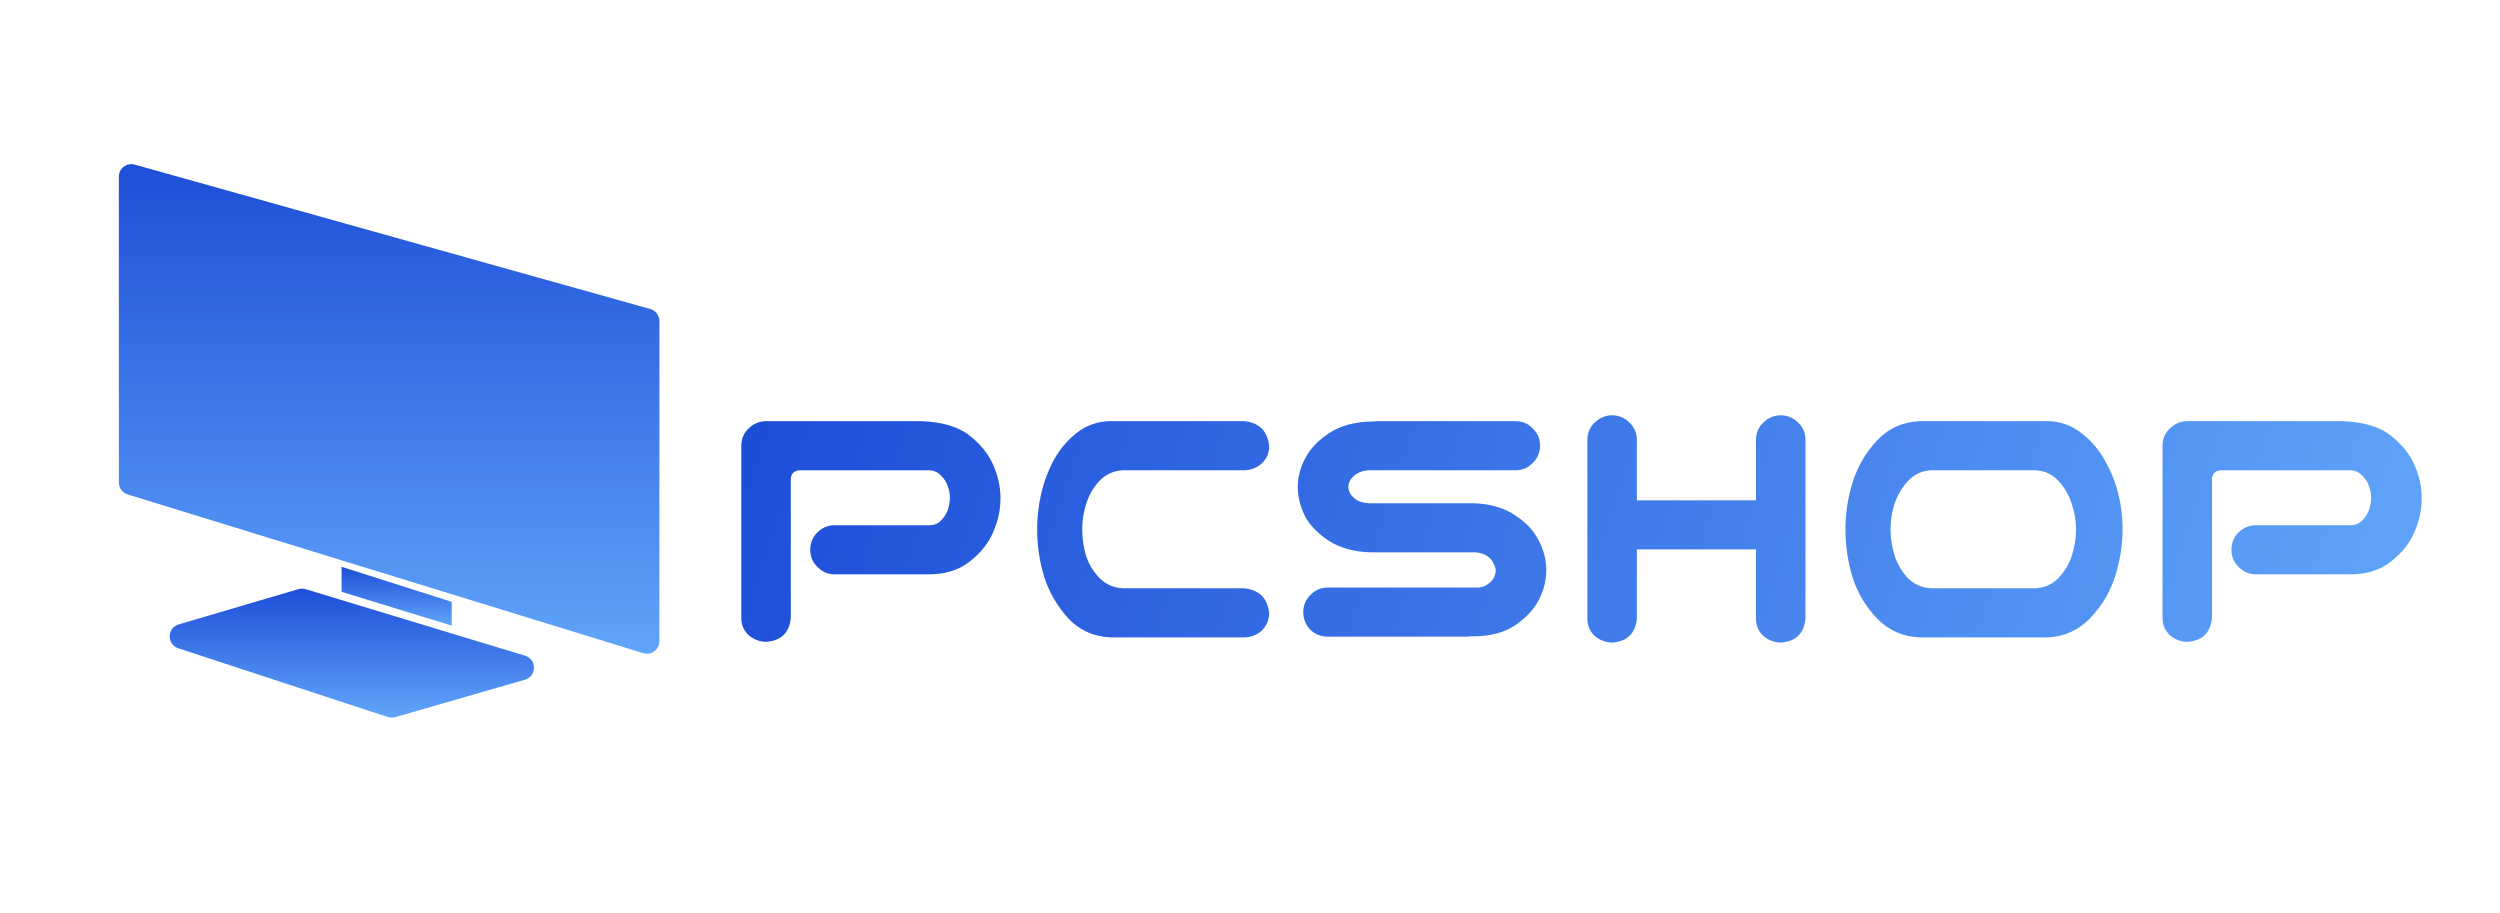 <svg width="999" height="365" viewBox="0 0 999 365" fill="none" xmlns="http://www.w3.org/2000/svg">
<rect width="999" height="365" fill="white"/>
<path d="M259.849 123.477L53.849 65.778C50.66 64.885 47.5 67.282 47.5 70.593V192.808C47.5 195.002 48.931 196.941 51.029 197.586L257.029 261.008C260.244 261.998 263.5 259.593 263.5 256.229V128.292C263.5 126.05 262.008 124.082 259.849 123.477Z" fill="url(#paint0_linear_281_2)"/>
<path d="M136.5 236.5V226.5L180.5 240.5V250L136.5 236.5Z" fill="url(#paint1_linear_281_2)"/>
<path d="M209.825 262.019L122.098 235.433C121.166 235.151 120.17 235.147 119.235 235.422L71.41 249.51C66.703 250.897 66.601 257.528 71.264 259.057L154.968 286.52C155.922 286.833 156.948 286.851 157.913 286.573L209.761 271.608C214.546 270.227 214.591 263.463 209.825 262.019Z" fill="url(#paint2_linear_281_2)"/>
<path d="M316.004 246.943C315.418 252.803 312.195 255.977 306.336 256.465C303.602 256.465 301.209 255.586 299.158 253.828C297.205 251.973 296.229 249.678 296.229 246.943V177.803C296.326 175.068 297.352 172.822 299.305 171.064C301.258 169.209 303.602 168.281 306.336 168.281H367.859C376.453 168.574 382.947 170.479 387.342 173.994C391.736 177.412 394.91 181.318 396.863 185.713C398.816 190.107 399.793 194.551 399.793 199.043C399.793 203.73 398.816 208.271 396.863 212.666C395.008 217.061 391.834 221.016 387.342 224.531C382.947 227.949 377.332 229.609 370.496 229.512H333.582C330.848 229.512 328.553 228.535 326.697 226.582C324.744 224.727 323.768 222.432 323.768 219.697C323.768 216.963 324.695 214.668 326.551 212.812C328.504 210.859 330.848 209.883 333.582 209.883H371.375C373.23 209.883 374.744 209.297 375.916 208.125C377.186 206.855 378.113 205.439 378.699 203.877C379.285 202.217 379.578 200.557 379.578 198.896C379.578 197.334 379.285 195.771 378.699 194.209C378.113 192.549 377.186 191.133 375.916 189.961C374.744 188.691 373.23 188.008 371.375 187.91H319.812C317.273 188.008 316.004 189.277 316.004 191.719V246.943ZM448.719 187.91C445.008 188.105 441.883 189.521 439.344 192.158C436.902 194.795 435.145 197.822 434.07 201.24C432.996 204.561 432.459 207.979 432.459 211.494C432.459 215.01 432.947 218.477 433.924 221.895C434.998 225.312 436.805 228.34 439.344 230.977C441.883 233.516 445.008 234.883 448.719 235.078H497.059C503.211 235.664 506.58 239.033 507.166 245.186C507.068 247.92 506.043 250.215 504.09 252.07C502.137 253.828 499.793 254.707 497.059 254.707H450.33H443.592C436.756 254.316 431.141 251.729 426.746 246.943C422.352 242.061 419.178 236.543 417.225 230.391C415.369 224.238 414.441 217.939 414.441 211.494C414.441 206.709 414.979 201.973 416.053 197.285C417.127 192.598 418.787 188.154 421.033 183.955C423.377 179.658 426.453 175.996 430.262 172.969C434.168 169.941 438.611 168.379 443.592 168.281H446.375H497.059C503.211 168.867 506.58 172.236 507.166 178.389C507.166 181.123 506.141 183.418 504.09 185.273C502.137 187.031 499.793 187.91 497.059 187.91H448.719ZM615.418 178.096C615.418 180.83 614.441 183.125 612.488 184.98C610.633 186.934 608.338 187.91 605.604 187.91H547.01C545.154 188.008 543.592 188.447 542.322 189.229C541.15 189.912 540.271 190.742 539.686 191.719C539.1 192.598 538.807 193.525 538.807 194.502C538.807 195.479 539.1 196.455 539.686 197.432C540.271 198.311 541.15 199.141 542.322 199.922C543.592 200.605 545.154 200.996 547.01 201.094H588.611C595.447 201.289 601.062 202.9 605.457 205.928C609.949 208.857 613.123 212.275 614.979 216.182C616.932 219.99 617.908 223.896 617.908 227.9C617.908 231.807 616.932 235.713 614.979 239.619C613.025 243.428 609.852 246.846 605.457 249.873C601.062 252.803 595.447 254.268 588.611 254.268H587.732C587.146 254.365 586.561 254.414 585.975 254.414H530.604C527.869 254.414 525.525 253.486 523.572 251.631C521.717 249.678 520.789 247.334 520.789 244.6C520.789 241.865 521.766 239.57 523.719 237.715C525.574 235.762 527.869 234.785 530.604 234.785H589.49C591.346 234.883 592.859 234.541 594.031 233.76C595.301 232.979 596.229 232.1 596.814 231.123C597.4 230.049 597.693 228.975 597.693 227.9C597.693 227.217 597.4 226.289 596.814 225.117C596.229 223.848 595.301 222.822 594.031 222.041C592.859 221.26 591.346 220.82 589.49 220.723H547.889C541.053 220.527 535.389 218.965 530.896 216.035C526.502 213.105 523.328 209.785 521.375 206.074C519.52 202.266 518.592 198.408 518.592 194.502C518.592 190.693 519.568 186.934 521.521 183.223C523.475 179.414 526.648 176.045 531.043 173.115C535.438 170.186 541.053 168.623 547.889 168.428H548.768C549.354 168.33 549.939 168.281 550.525 168.281H605.604C608.338 168.281 610.633 169.258 612.488 171.211C614.441 173.066 615.418 175.361 615.418 178.096ZM644.422 165.938C647.059 166.035 649.305 167.012 651.16 168.867C653.016 170.625 653.992 172.822 654.09 175.459V199.922H701.697V175.459C701.795 172.725 702.82 170.479 704.773 168.721C706.727 166.865 709.07 165.938 711.805 165.938C714.441 166.035 716.688 167.012 718.543 168.867C720.398 170.625 721.375 172.822 721.473 175.459V247.236C720.887 253.096 717.664 256.27 711.805 256.758C709.07 256.758 706.678 255.879 704.627 254.121C702.674 252.266 701.697 249.971 701.697 247.236V219.551H654.09V247.236C653.504 253.096 650.281 256.27 644.422 256.758C641.688 256.758 639.295 255.879 637.244 254.121C635.291 252.266 634.314 249.971 634.314 247.236V175.459C634.412 172.725 635.438 170.479 637.391 168.721C639.344 166.865 641.688 165.938 644.422 165.938ZM818.299 168.281C823.279 168.379 827.723 169.941 831.629 172.969C835.535 175.996 838.66 179.609 841.004 183.809C843.445 188.008 845.252 192.451 846.424 197.139C847.596 201.826 848.182 206.611 848.182 211.494C848.182 217.939 847.156 224.287 845.105 230.537C843.152 236.689 839.881 242.158 835.291 246.943C830.799 251.729 825.135 254.316 818.299 254.707H767.176C760.34 254.414 754.627 251.875 750.037 247.09C745.447 242.305 742.176 236.787 740.223 230.537C738.367 224.287 737.439 217.939 737.439 211.494C737.439 205.049 738.416 198.75 740.369 192.598C742.322 186.348 745.545 180.83 750.037 176.045C754.627 171.162 760.34 168.574 767.176 168.281H769.959H815.516H818.299ZM813.318 235.078C817.029 234.883 820.105 233.516 822.547 230.977C825.086 228.34 826.893 225.312 827.967 221.895C829.041 218.477 829.578 215.01 829.578 211.494C829.578 207.979 828.992 204.561 827.82 201.24C826.746 197.822 824.988 194.795 822.547 192.158C820.105 189.521 817.029 188.105 813.318 187.91H771.717C768.006 188.105 764.93 189.521 762.488 192.158C760.047 194.795 758.24 197.822 757.068 201.24C755.994 204.561 755.457 207.979 755.457 211.494C755.457 215.01 755.994 218.477 757.068 221.895C758.143 225.312 759.9 228.34 762.342 230.977C764.881 233.516 768.006 234.883 771.717 235.078H813.318ZM883.924 246.943C883.338 252.803 880.115 255.977 874.256 256.465C871.521 256.465 869.129 255.586 867.078 253.828C865.125 251.973 864.148 249.678 864.148 246.943V177.803C864.246 175.068 865.271 172.822 867.225 171.064C869.178 169.209 871.521 168.281 874.256 168.281H935.779C944.373 168.574 950.867 170.479 955.262 173.994C959.656 177.412 962.83 181.318 964.783 185.713C966.736 190.107 967.713 194.551 967.713 199.043C967.713 203.73 966.736 208.271 964.783 212.666C962.928 217.061 959.754 221.016 955.262 224.531C950.867 227.949 945.252 229.609 938.416 229.512H901.502C898.768 229.512 896.473 228.535 894.617 226.582C892.664 224.727 891.688 222.432 891.688 219.697C891.688 216.963 892.615 214.668 894.471 212.812C896.424 210.859 898.768 209.883 901.502 209.883H939.295C941.15 209.883 942.664 209.297 943.836 208.125C945.105 206.855 946.033 205.439 946.619 203.877C947.205 202.217 947.498 200.557 947.498 198.896C947.498 197.334 947.205 195.771 946.619 194.209C946.033 192.549 945.105 191.133 943.836 189.961C942.664 188.691 941.15 188.008 939.295 187.91H887.732C885.193 188.008 883.924 189.277 883.924 191.719V246.943Z" fill="url(#paint3_linear_281_2)"/>
<defs>
<linearGradient id="paint0_linear_281_2" x1="155.5" y1="64" x2="155.5" y2="263" gradientUnits="userSpaceOnUse">
<stop stop-color="#1D4ED8"/>
<stop offset="1" stop-color="#60A5FA"/>
</linearGradient>
<linearGradient id="paint1_linear_281_2" x1="158.5" y1="226.5" x2="158.5" y2="250" gradientUnits="userSpaceOnUse">
<stop stop-color="#1D4ED8"/>
<stop offset="1" stop-color="#60A5FA"/>
</linearGradient>
<linearGradient id="paint2_linear_281_2" x1="141" y1="235" x2="141" y2="287" gradientUnits="userSpaceOnUse">
<stop stop-color="#1D4ED8"/>
<stop offset="1" stop-color="#60A5FA"/>
</linearGradient>
<linearGradient id="paint3_linear_281_2" x1="308.188" y1="160.649" x2="930.618" y2="362.145" gradientUnits="userSpaceOnUse">
<stop stop-color="#1D4ED8"/>
<stop offset="1" stop-color="#60A5FA"/>
</linearGradient>
</defs>
</svg>
